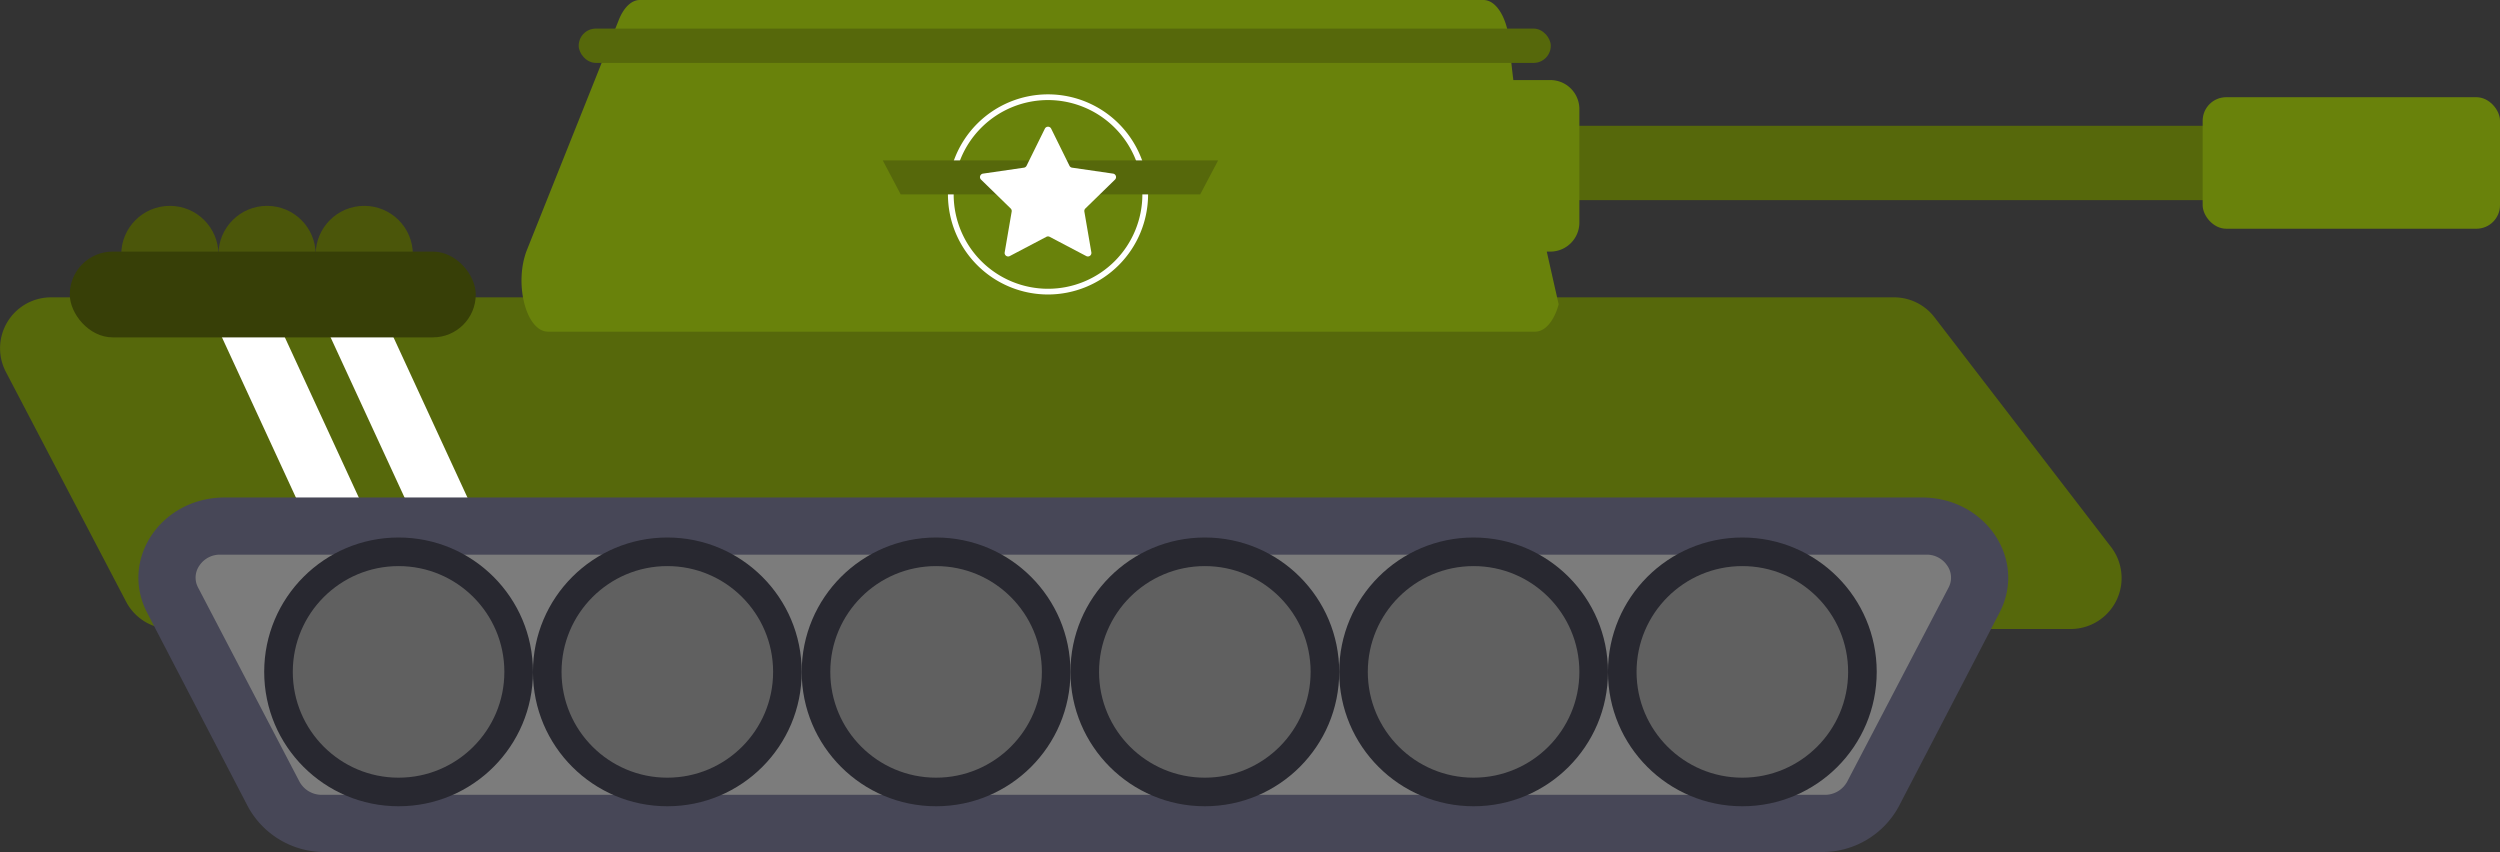 
<svg xmlns="http://www.w3.org/2000/svg" xmlns:xlink="http://www.w3.org/1999/xlink" width="437.203" height="149" viewBox="0 0 437.203 149">
  <rect x="0" y="0" width="437.203" height="149" fill="#333333" stroke="none"/>
  <defs>
    <clipPath id="clip-path">
      <path d="M331.238,52H8.923A8.91,8.91,0,0,0,1.028,65.042l21.023,40.179a8.911,8.911,0,0,0,7.9,4.779H362.117a8.91,8.91,0,0,0,7.065-14.34L338.3,55.481A8.912,8.912,0,0,0,331.238,52Z" fill="none"/>
    </clipPath>
  </defs>
  <g id="Layer_2" data-name="Layer 2">
    <g id="Layer_1-2" data-name="Layer 1">
      <g id="Premium_Tank" data-name="Premium Tank">
        <path d="M331.238,52H8.923A8.91,8.91,0,0,0,1.028,65.042l21.023,40.179a8.911,8.911,0,0,0,7.9,4.779H362.117a8.91,8.91,0,0,0,7.065-14.34L338.3,55.481A8.912,8.912,0,0,0,331.238,52Z" fill="#56680b"/>
        <rect x="251.203" y="22" width="173" height="13" fill="#56680b"/>
        <g clip-path="url(#clip-path)">
          <g>
            <polygon points="34.203 49 64.203 114 75.203 114 45.203 49 34.203 49" fill="#fff"/>
            <polygon points="64.203 49 53.203 49 83.203 114 94.203 114 64.203 49" fill="#fff"/>
          </g>
        </g>
        <path d="M318.465,149H56.942a15.209,15.209,0,0,1-13.57-7.919l-17.645-33.94C20.883,97.824,28.176,87,39.3,87H336.11c11.121,0,18.413,10.824,13.57,20.141l-17.645,33.94A15.209,15.209,0,0,1,318.465,149Z" fill="#474757"/>
        <path d="M56.306,139a4.42,4.42,0,0,1-3.918-2.275l-17.729-33.94a3.673,3.673,0,0,1,.229-3.9A4.293,4.293,0,0,1,38.574,97H336.832a4.291,4.291,0,0,1,3.686,1.889,3.673,3.673,0,0,1,.231,3.9l-17.731,33.942A4.418,4.418,0,0,1,319.1,139Z" fill="#7c7c7c"/>
        <rect x="385.203" y="17" width="52" height="23" rx="4.124" fill="#69820b"/>
        <g>
          <circle cx="29.703" cy="44.5" r="8.5" fill="#4b560a"/>
          <circle cx="46.703" cy="44.5" r="8.5" fill="#4b560a"/>
          <circle cx="63.703" cy="44.5" r="8.5" fill="#4b560a"/>
        </g>
        <rect x="12.203" y="44" width="71" height="15" rx="7.5" fill="#373f07"/>
        <g>
          <circle cx="69.703" cy="117.5" r="23.5" fill="#282830"/>
          <circle cx="69.703" cy="117.5" r="18.5" fill="#606060"/>
        </g>
        <g>
          <circle cx="116.703" cy="117.5" r="23.5" fill="#282830"/>
          <circle cx="116.703" cy="117.5" r="18.5" fill="#606060"/>
        </g>
        <g>
          <circle cx="163.703" cy="117.5" r="23.5" fill="#282830"/>
          <circle cx="163.703" cy="117.5" r="18.5" fill="#606060"/>
        </g>
        <g>
          <circle cx="210.703" cy="117.5" r="23.5" fill="#282830"/>
          <circle cx="210.703" cy="117.5" r="18.5" fill="#606060"/>
        </g>
        <g>
          <circle cx="257.703" cy="117.5" r="23.5" fill="#282830"/>
          <circle cx="257.703" cy="117.5" r="18.5" fill="#606060"/>
        </g>
        <g>
          <circle cx="304.703" cy="117.5" r="23.5" fill="#282830"/>
          <circle cx="304.703" cy="117.5" r="18.5" fill="#606060"/>
        </g>
        <path d="M271.126,14h-6.471c-.267-2.125-.495-4.255-.662-6.392C263.67,3.483,261.843,0,259.407,0H111.891c-1.438,0-2.8,1.286-3.672,3.481L92.171,43.66C89.83,49.52,92,58,95.843,58H268.48c1.724,0,3.3-1.841,4.1-4.779L270.5,44h.625a5.077,5.077,0,0,0,5.077-5.078V19.078A5.078,5.078,0,0,0,271.126,14Z" fill="#69820b"/>
        <rect x="101.203" y="5" width="170" height="6" rx="3" fill="#56680b"/>
        <path d="M183.278,51.5a17.5,17.5,0,1,1,17.5-17.5A17.52,17.52,0,0,1,183.278,51.5Zm0-34a16.5,16.5,0,1,0,16.5,16.5A16.52,16.52,0,0,0,183.278,17.5Z" fill="#fff"/>
        <polygon points="209.89 34 157.517 34 154.378 28.05 213.028 28.05 209.89 34" fill="#56680b"/>
        <path d="M183.83,22.5l3.2,6.486a.613.613,0,0,0,.463.336l7.157,1.04a.615.615,0,0,1,.341,1.049l-5.179,5.049a.615.615,0,0,0-.177.544l1.223,7.129a.615.615,0,0,1-.893.648l-6.4-3.366a.617.617,0,0,0-.573,0l-6.4,3.366a.615.615,0,0,1-.892-.648l1.223-7.129a.615.615,0,0,0-.177-.544l-5.179-5.049a.615.615,0,0,1,.341-1.049l7.157-1.04a.617.617,0,0,0,.463-.336l3.2-6.486A.615.615,0,0,1,183.83,22.5Z" fill="#fff"/>
      </g>
    </g>
  </g>
</svg>
